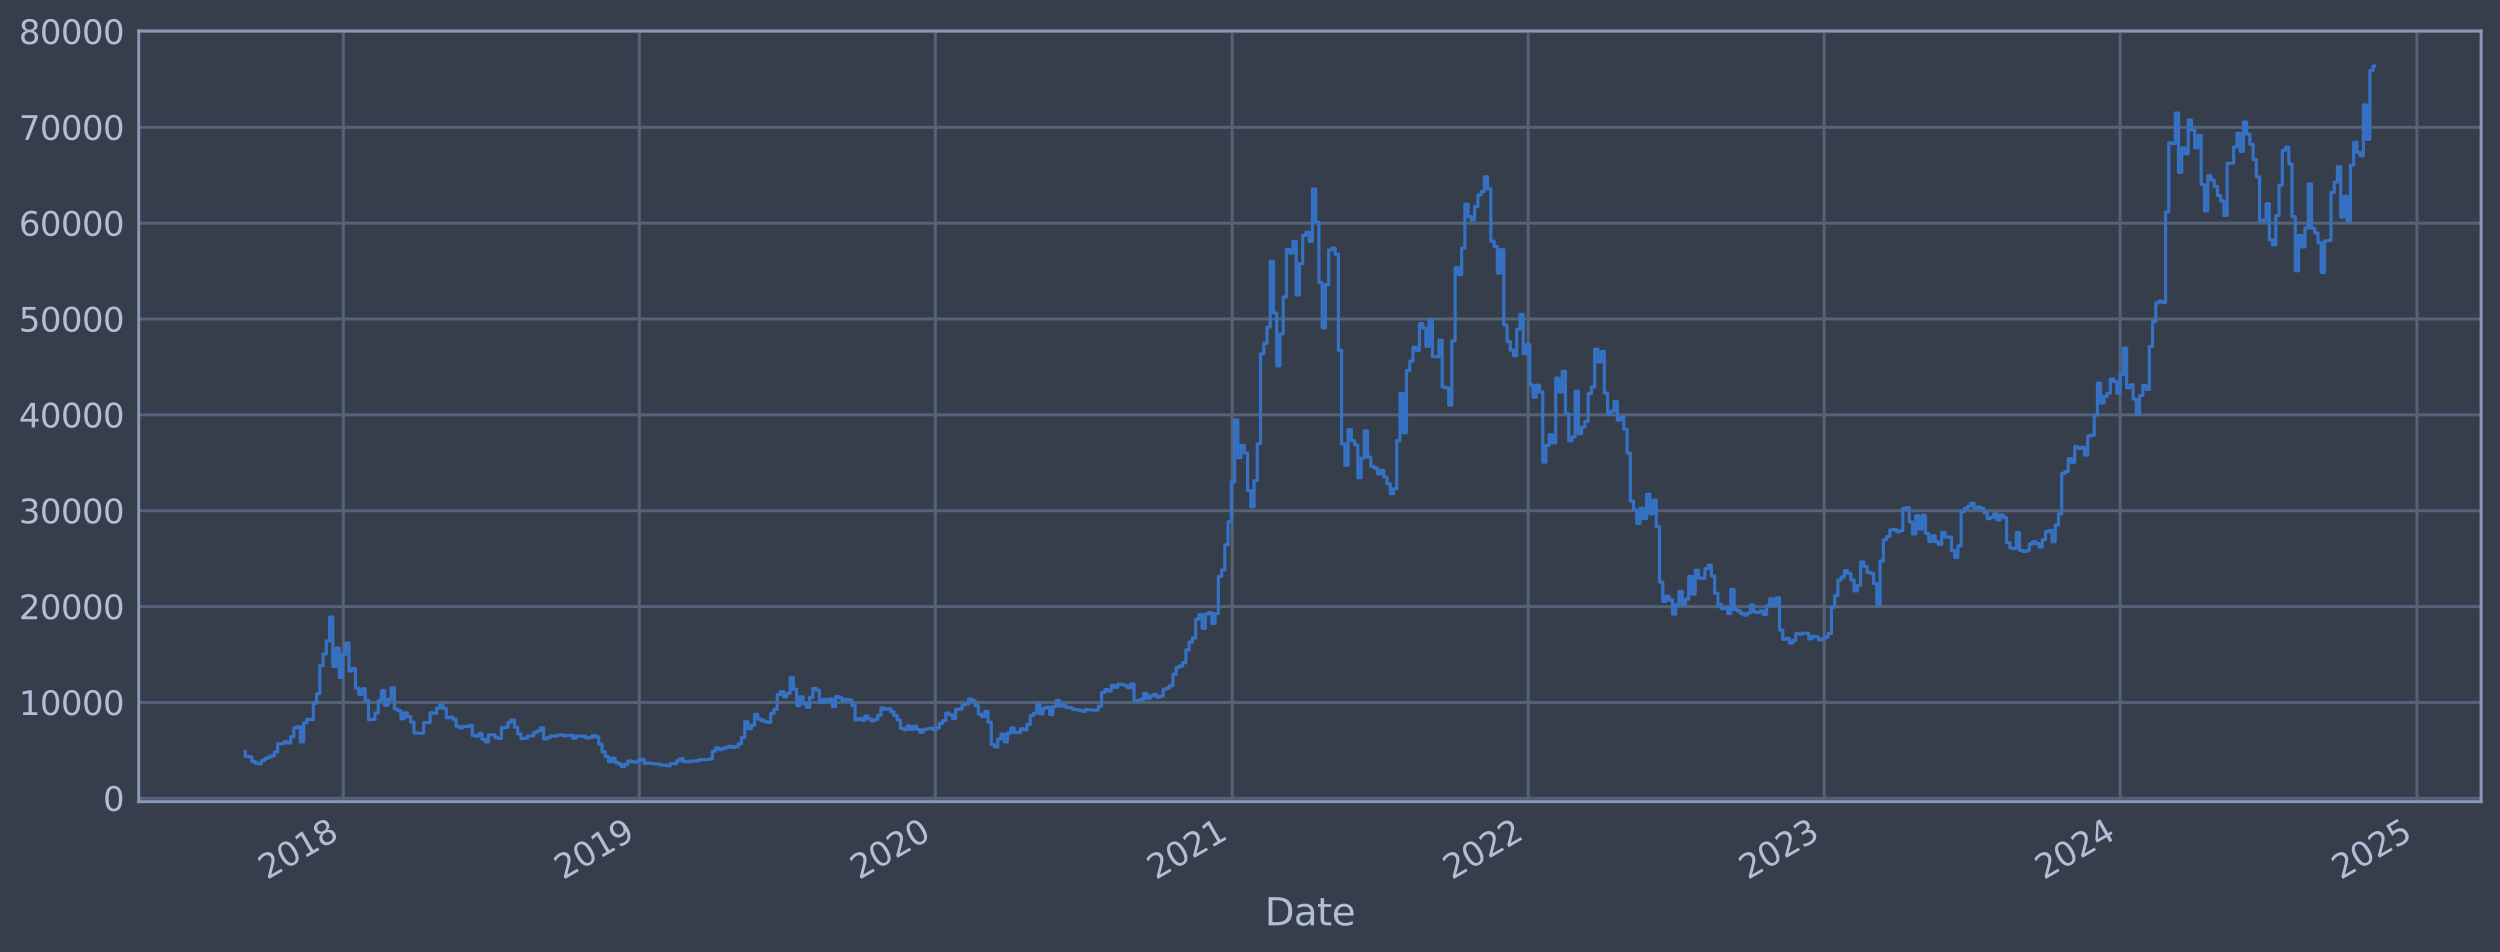 <?xml version="1.0" encoding="utf-8" standalone="no"?>
<!DOCTYPE svg PUBLIC "-//W3C//DTD SVG 1.1//EN"
  "http://www.w3.org/Graphics/SVG/1.1/DTD/svg11.dtd">
<svg xmlns:xlink="http://www.w3.org/1999/xlink" width="952.884pt" height="362.883pt" viewBox="0 0 952.884 362.883" xmlns="http://www.w3.org/2000/svg" version="1.1">
 <defs>
  <style type="text/css">*{stroke-linejoin: round; stroke-linecap: butt}</style>
 </defs>
 <g id="figure_1">
  <g id="patch_1">
   <path d="M 0 362.883 
L 952.884 362.883 
L 952.884 0 
L 0 0 
z
" style="fill: #373e4b"/>
  </g>
  <g id="axes_1">
   <g id="patch_2">
    <path d="M 52.884 305.552 
L 945.684 305.552 
L 945.684 11.792 
L 52.884 11.792 
z
" style="fill: #373e4b"/>
   </g>
   <g id="matplotlib.axis_1">
    <g id="xtick_1">
     <g id="line2d_1">
      <path d="M 130.866 305.552 
L 130.866 11.792 
" clip-path="url(#p8edf0b68b1)" style="fill: none; stroke: #546379; stroke-width: 1.12; stroke-linecap: square"/>
     </g>
     <g id="line2d_2"/>
     <g id="text_1">
      <!-- 2018 -->
      <g style="fill: #b1bed6" transform="translate(101.785 335.477) rotate(-30) scale(0.126 -0.126)">
       <defs>
        <path id="DejaVuSans-32" d="M 1228 531 
L 3431 531 
L 3431 0 
L 469 0 
L 469 531 
Q 828 903 1448 1529 
Q 2069 2156 2228 2338 
Q 2531 2678 2651 2914 
Q 2772 3150 2772 3378 
Q 2772 3750 2511 3984 
Q 2250 4219 1831 4219 
Q 1534 4219 1204 4116 
Q 875 4013 500 3803 
L 500 4441 
Q 881 4594 1212 4672 
Q 1544 4750 1819 4750 
Q 2544 4750 2975 4387 
Q 3406 4025 3406 3419 
Q 3406 3131 3298 2873 
Q 3191 2616 2906 2266 
Q 2828 2175 2409 1742 
Q 1991 1309 1228 531 
z
" transform="scale(0.016)"/>
        <path id="DejaVuSans-30" d="M 2034 4250 
Q 1547 4250 1301 3770 
Q 1056 3291 1056 2328 
Q 1056 1369 1301 889 
Q 1547 409 2034 409 
Q 2525 409 2770 889 
Q 3016 1369 3016 2328 
Q 3016 3291 2770 3770 
Q 2525 4250 2034 4250 
z
M 2034 4750 
Q 2819 4750 3233 4129 
Q 3647 3509 3647 2328 
Q 3647 1150 3233 529 
Q 2819 -91 2034 -91 
Q 1250 -91 836 529 
Q 422 1150 422 2328 
Q 422 3509 836 4129 
Q 1250 4750 2034 4750 
z
" transform="scale(0.016)"/>
        <path id="DejaVuSans-31" d="M 794 531 
L 1825 531 
L 1825 4091 
L 703 3866 
L 703 4441 
L 1819 4666 
L 2450 4666 
L 2450 531 
L 3481 531 
L 3481 0 
L 794 0 
L 794 531 
z
" transform="scale(0.016)"/>
        <path id="DejaVuSans-38" d="M 2034 2216 
Q 1584 2216 1326 1975 
Q 1069 1734 1069 1313 
Q 1069 891 1326 650 
Q 1584 409 2034 409 
Q 2484 409 2743 651 
Q 3003 894 3003 1313 
Q 3003 1734 2745 1975 
Q 2488 2216 2034 2216 
z
M 1403 2484 
Q 997 2584 770 2862 
Q 544 3141 544 3541 
Q 544 4100 942 4425 
Q 1341 4750 2034 4750 
Q 2731 4750 3128 4425 
Q 3525 4100 3525 3541 
Q 3525 3141 3298 2862 
Q 3072 2584 2669 2484 
Q 3125 2378 3379 2068 
Q 3634 1759 3634 1313 
Q 3634 634 3220 271 
Q 2806 -91 2034 -91 
Q 1263 -91 848 271 
Q 434 634 434 1313 
Q 434 1759 690 2068 
Q 947 2378 1403 2484 
z
M 1172 3481 
Q 1172 3119 1398 2916 
Q 1625 2713 2034 2713 
Q 2441 2713 2670 2916 
Q 2900 3119 2900 3481 
Q 2900 3844 2670 4047 
Q 2441 4250 2034 4250 
Q 1625 4250 1398 4047 
Q 1172 3844 1172 3481 
z
" transform="scale(0.016)"/>
       </defs>
       <use xlink:href="#DejaVuSans-32"/>
       <use xlink:href="#DejaVuSans-30" x="63.623"/>
       <use xlink:href="#DejaVuSans-31" x="127.246"/>
       <use xlink:href="#DejaVuSans-38" x="190.869"/>
      </g>
     </g>
    </g>
    <g id="xtick_2">
     <g id="line2d_3">
      <path d="M 243.686 305.552 
L 243.686 11.792 
" clip-path="url(#p8edf0b68b1)" style="fill: none; stroke: #546379; stroke-width: 1.12; stroke-linecap: square"/>
     </g>
     <g id="line2d_4"/>
     <g id="text_2">
      <!-- 2019 -->
      <g style="fill: #b1bed6" transform="translate(214.604 335.477) rotate(-30) scale(0.126 -0.126)">
       <defs>
        <path id="DejaVuSans-39" d="M 703 97 
L 703 672 
Q 941 559 1184 500 
Q 1428 441 1663 441 
Q 2288 441 2617 861 
Q 2947 1281 2994 2138 
Q 2813 1869 2534 1725 
Q 2256 1581 1919 1581 
Q 1219 1581 811 2004 
Q 403 2428 403 3163 
Q 403 3881 828 4315 
Q 1253 4750 1959 4750 
Q 2769 4750 3195 4129 
Q 3622 3509 3622 2328 
Q 3622 1225 3098 567 
Q 2575 -91 1691 -91 
Q 1453 -91 1209 -44 
Q 966 3 703 97 
z
M 1959 2075 
Q 2384 2075 2632 2365 
Q 2881 2656 2881 3163 
Q 2881 3666 2632 3958 
Q 2384 4250 1959 4250 
Q 1534 4250 1286 3958 
Q 1038 3666 1038 3163 
Q 1038 2656 1286 2365 
Q 1534 2075 1959 2075 
z
" transform="scale(0.016)"/>
       </defs>
       <use xlink:href="#DejaVuSans-32"/>
       <use xlink:href="#DejaVuSans-30" x="63.623"/>
       <use xlink:href="#DejaVuSans-31" x="127.246"/>
       <use xlink:href="#DejaVuSans-39" x="190.869"/>
      </g>
     </g>
    </g>
    <g id="xtick_3">
     <g id="line2d_5">
      <path d="M 356.505 305.552 
L 356.505 11.792 
" clip-path="url(#p8edf0b68b1)" style="fill: none; stroke: #546379; stroke-width: 1.12; stroke-linecap: square"/>
     </g>
     <g id="line2d_6"/>
     <g id="text_3">
      <!-- 2020 -->
      <g style="fill: #b1bed6" transform="translate(327.424 335.477) rotate(-30) scale(0.126 -0.126)">
       <use xlink:href="#DejaVuSans-32"/>
       <use xlink:href="#DejaVuSans-30" x="63.623"/>
       <use xlink:href="#DejaVuSans-32" x="127.246"/>
       <use xlink:href="#DejaVuSans-30" x="190.869"/>
      </g>
     </g>
    </g>
    <g id="xtick_4">
     <g id="line2d_7">
      <path d="M 469.634 305.552 
L 469.634 11.792 
" clip-path="url(#p8edf0b68b1)" style="fill: none; stroke: #546379; stroke-width: 1.12; stroke-linecap: square"/>
     </g>
     <g id="line2d_8"/>
     <g id="text_4">
      <!-- 2021 -->
      <g style="fill: #b1bed6" transform="translate(440.553 335.477) rotate(-30) scale(0.126 -0.126)">
       <use xlink:href="#DejaVuSans-32"/>
       <use xlink:href="#DejaVuSans-30" x="63.623"/>
       <use xlink:href="#DejaVuSans-32" x="127.246"/>
       <use xlink:href="#DejaVuSans-31" x="190.869"/>
      </g>
     </g>
    </g>
    <g id="xtick_5">
     <g id="line2d_9">
      <path d="M 582.453 305.552 
L 582.453 11.792 
" clip-path="url(#p8edf0b68b1)" style="fill: none; stroke: #546379; stroke-width: 1.12; stroke-linecap: square"/>
     </g>
     <g id="line2d_10"/>
     <g id="text_5">
      <!-- 2022 -->
      <g style="fill: #b1bed6" transform="translate(553.372 335.477) rotate(-30) scale(0.126 -0.126)">
       <use xlink:href="#DejaVuSans-32"/>
       <use xlink:href="#DejaVuSans-30" x="63.623"/>
       <use xlink:href="#DejaVuSans-32" x="127.246"/>
       <use xlink:href="#DejaVuSans-32" x="190.869"/>
      </g>
     </g>
    </g>
    <g id="xtick_6">
     <g id="line2d_11">
      <path d="M 695.273 305.552 
L 695.273 11.792 
" clip-path="url(#p8edf0b68b1)" style="fill: none; stroke: #546379; stroke-width: 1.12; stroke-linecap: square"/>
     </g>
     <g id="line2d_12"/>
     <g id="text_6">
      <!-- 2023 -->
      <g style="fill: #b1bed6" transform="translate(666.192 335.477) rotate(-30) scale(0.126 -0.126)">
       <defs>
        <path id="DejaVuSans-33" d="M 2597 2516 
Q 3050 2419 3304 2112 
Q 3559 1806 3559 1356 
Q 3559 666 3084 287 
Q 2609 -91 1734 -91 
Q 1441 -91 1130 -33 
Q 819 25 488 141 
L 488 750 
Q 750 597 1062 519 
Q 1375 441 1716 441 
Q 2309 441 2620 675 
Q 2931 909 2931 1356 
Q 2931 1769 2642 2001 
Q 2353 2234 1838 2234 
L 1294 2234 
L 1294 2753 
L 1863 2753 
Q 2328 2753 2575 2939 
Q 2822 3125 2822 3475 
Q 2822 3834 2567 4026 
Q 2313 4219 1838 4219 
Q 1578 4219 1281 4162 
Q 984 4106 628 3988 
L 628 4550 
Q 988 4650 1302 4700 
Q 1616 4750 1894 4750 
Q 2613 4750 3031 4423 
Q 3450 4097 3450 3541 
Q 3450 3153 3228 2886 
Q 3006 2619 2597 2516 
z
" transform="scale(0.016)"/>
       </defs>
       <use xlink:href="#DejaVuSans-32"/>
       <use xlink:href="#DejaVuSans-30" x="63.623"/>
       <use xlink:href="#DejaVuSans-32" x="127.246"/>
       <use xlink:href="#DejaVuSans-33" x="190.869"/>
      </g>
     </g>
    </g>
    <g id="xtick_7">
     <g id="line2d_13">
      <path d="M 808.092 305.552 
L 808.092 11.792 
" clip-path="url(#p8edf0b68b1)" style="fill: none; stroke: #546379; stroke-width: 1.12; stroke-linecap: square"/>
     </g>
     <g id="line2d_14"/>
     <g id="text_7">
      <!-- 2024 -->
      <g style="fill: #b1bed6" transform="translate(779.011 335.477) rotate(-30) scale(0.126 -0.126)">
       <defs>
        <path id="DejaVuSans-34" d="M 2419 4116 
L 825 1625 
L 2419 1625 
L 2419 4116 
z
M 2253 4666 
L 3047 4666 
L 3047 1625 
L 3713 1625 
L 3713 1100 
L 3047 1100 
L 3047 0 
L 2419 0 
L 2419 1100 
L 313 1100 
L 313 1709 
L 2253 4666 
z
" transform="scale(0.016)"/>
       </defs>
       <use xlink:href="#DejaVuSans-32"/>
       <use xlink:href="#DejaVuSans-30" x="63.623"/>
       <use xlink:href="#DejaVuSans-32" x="127.246"/>
       <use xlink:href="#DejaVuSans-34" x="190.869"/>
      </g>
     </g>
    </g>
    <g id="xtick_8">
     <g id="line2d_15">
      <path d="M 921.221 305.552 
L 921.221 11.792 
" clip-path="url(#p8edf0b68b1)" style="fill: none; stroke: #546379; stroke-width: 1.12; stroke-linecap: square"/>
     </g>
     <g id="line2d_16"/>
     <g id="text_8">
      <!-- 2025 -->
      <g style="fill: #b1bed6" transform="translate(892.14 335.477) rotate(-30) scale(0.126 -0.126)">
       <defs>
        <path id="DejaVuSans-35" d="M 691 4666 
L 3169 4666 
L 3169 4134 
L 1269 4134 
L 1269 2991 
Q 1406 3038 1543 3061 
Q 1681 3084 1819 3084 
Q 2600 3084 3056 2656 
Q 3513 2228 3513 1497 
Q 3513 744 3044 326 
Q 2575 -91 1722 -91 
Q 1428 -91 1123 -41 
Q 819 9 494 109 
L 494 744 
Q 775 591 1075 516 
Q 1375 441 1709 441 
Q 2250 441 2565 725 
Q 2881 1009 2881 1497 
Q 2881 1984 2565 2268 
Q 2250 2553 1709 2553 
Q 1456 2553 1204 2497 
Q 953 2441 691 2322 
L 691 4666 
z
" transform="scale(0.016)"/>
       </defs>
       <use xlink:href="#DejaVuSans-32"/>
       <use xlink:href="#DejaVuSans-30" x="63.623"/>
       <use xlink:href="#DejaVuSans-32" x="127.246"/>
       <use xlink:href="#DejaVuSans-35" x="190.869"/>
      </g>
     </g>
    </g>
    <g id="text_9">
     <!-- Date -->
     <g style="fill: #b1bed6" transform="translate(482.075 352.688) scale(0.144 -0.144)">
      <defs>
       <path id="DejaVuSans-44" d="M 1259 4147 
L 1259 519 
L 2022 519 
Q 2988 519 3436 956 
Q 3884 1394 3884 2338 
Q 3884 3275 3436 3711 
Q 2988 4147 2022 4147 
L 1259 4147 
z
M 628 4666 
L 1925 4666 
Q 3281 4666 3915 4102 
Q 4550 3538 4550 2338 
Q 4550 1131 3912 565 
Q 3275 0 1925 0 
L 628 0 
L 628 4666 
z
" transform="scale(0.016)"/>
       <path id="DejaVuSans-61" d="M 2194 1759 
Q 1497 1759 1228 1600 
Q 959 1441 959 1056 
Q 959 750 1161 570 
Q 1363 391 1709 391 
Q 2188 391 2477 730 
Q 2766 1069 2766 1631 
L 2766 1759 
L 2194 1759 
z
M 3341 1997 
L 3341 0 
L 2766 0 
L 2766 531 
Q 2569 213 2275 61 
Q 1981 -91 1556 -91 
Q 1019 -91 701 211 
Q 384 513 384 1019 
Q 384 1609 779 1909 
Q 1175 2209 1959 2209 
L 2766 2209 
L 2766 2266 
Q 2766 2663 2505 2880 
Q 2244 3097 1772 3097 
Q 1472 3097 1187 3025 
Q 903 2953 641 2809 
L 641 3341 
Q 956 3463 1253 3523 
Q 1550 3584 1831 3584 
Q 2591 3584 2966 3190 
Q 3341 2797 3341 1997 
z
" transform="scale(0.016)"/>
       <path id="DejaVuSans-74" d="M 1172 4494 
L 1172 3500 
L 2356 3500 
L 2356 3053 
L 1172 3053 
L 1172 1153 
Q 1172 725 1289 603 
Q 1406 481 1766 481 
L 2356 481 
L 2356 0 
L 1766 0 
Q 1100 0 847 248 
Q 594 497 594 1153 
L 594 3053 
L 172 3053 
L 172 3500 
L 594 3500 
L 594 4494 
L 1172 4494 
z
" transform="scale(0.016)"/>
       <path id="DejaVuSans-65" d="M 3597 1894 
L 3597 1613 
L 953 1613 
Q 991 1019 1311 708 
Q 1631 397 2203 397 
Q 2534 397 2845 478 
Q 3156 559 3463 722 
L 3463 178 
Q 3153 47 2828 -22 
Q 2503 -91 2169 -91 
Q 1331 -91 842 396 
Q 353 884 353 1716 
Q 353 2575 817 3079 
Q 1281 3584 2069 3584 
Q 2775 3584 3186 3129 
Q 3597 2675 3597 1894 
z
M 3022 2063 
Q 3016 2534 2758 2815 
Q 2500 3097 2075 3097 
Q 1594 3097 1305 2825 
Q 1016 2553 972 2059 
L 3022 2063 
z
" transform="scale(0.016)"/>
      </defs>
      <use xlink:href="#DejaVuSans-44"/>
      <use xlink:href="#DejaVuSans-61" x="77.002"/>
      <use xlink:href="#DejaVuSans-74" x="138.281"/>
      <use xlink:href="#DejaVuSans-65" x="177.49"/>
     </g>
    </g>
   </g>
   <g id="matplotlib.axis_2">
    <g id="ytick_1">
     <g id="line2d_17">
      <path d="M 52.884 304.287 
L 945.684 304.287 
" clip-path="url(#p8edf0b68b1)" style="fill: none; stroke: #546379; stroke-width: 1.12; stroke-linecap: square"/>
     </g>
     <g id="line2d_18"/>
     <g id="text_10">
      <!-- 0 -->
      <g style="fill: #b1bed6" transform="translate(39.267 309.074) scale(0.126 -0.126)">
       <use xlink:href="#DejaVuSans-30"/>
      </g>
     </g>
    </g>
    <g id="ytick_2">
     <g id="line2d_19">
      <path d="M 52.884 267.749 
L 945.684 267.749 
" clip-path="url(#p8edf0b68b1)" style="fill: none; stroke: #546379; stroke-width: 1.12; stroke-linecap: square"/>
     </g>
     <g id="line2d_20"/>
     <g id="text_11">
      <!-- 10000 -->
      <g style="fill: #b1bed6" transform="translate(7.2 272.536) scale(0.126 -0.126)">
       <use xlink:href="#DejaVuSans-31"/>
       <use xlink:href="#DejaVuSans-30" x="63.623"/>
       <use xlink:href="#DejaVuSans-30" x="127.246"/>
       <use xlink:href="#DejaVuSans-30" x="190.869"/>
       <use xlink:href="#DejaVuSans-30" x="254.492"/>
      </g>
     </g>
    </g>
    <g id="ytick_3">
     <g id="line2d_21">
      <path d="M 52.884 231.212 
L 945.684 231.212 
" clip-path="url(#p8edf0b68b1)" style="fill: none; stroke: #546379; stroke-width: 1.12; stroke-linecap: square"/>
     </g>
     <g id="line2d_22"/>
     <g id="text_12">
      <!-- 20000 -->
      <g style="fill: #b1bed6" transform="translate(7.2 235.999) scale(0.126 -0.126)">
       <use xlink:href="#DejaVuSans-32"/>
       <use xlink:href="#DejaVuSans-30" x="63.623"/>
       <use xlink:href="#DejaVuSans-30" x="127.246"/>
       <use xlink:href="#DejaVuSans-30" x="190.869"/>
       <use xlink:href="#DejaVuSans-30" x="254.492"/>
      </g>
     </g>
    </g>
    <g id="ytick_4">
     <g id="line2d_23">
      <path d="M 52.884 194.674 
L 945.684 194.674 
" clip-path="url(#p8edf0b68b1)" style="fill: none; stroke: #546379; stroke-width: 1.12; stroke-linecap: square"/>
     </g>
     <g id="line2d_24"/>
     <g id="text_13">
      <!-- 30000 -->
      <g style="fill: #b1bed6" transform="translate(7.2 199.461) scale(0.126 -0.126)">
       <use xlink:href="#DejaVuSans-33"/>
       <use xlink:href="#DejaVuSans-30" x="63.623"/>
       <use xlink:href="#DejaVuSans-30" x="127.246"/>
       <use xlink:href="#DejaVuSans-30" x="190.869"/>
       <use xlink:href="#DejaVuSans-30" x="254.492"/>
      </g>
     </g>
    </g>
    <g id="ytick_5">
     <g id="line2d_25">
      <path d="M 52.884 158.137 
L 945.684 158.137 
" clip-path="url(#p8edf0b68b1)" style="fill: none; stroke: #546379; stroke-width: 1.12; stroke-linecap: square"/>
     </g>
     <g id="line2d_26"/>
     <g id="text_14">
      <!-- 40000 -->
      <g style="fill: #b1bed6" transform="translate(7.2 162.924) scale(0.126 -0.126)">
       <use xlink:href="#DejaVuSans-34"/>
       <use xlink:href="#DejaVuSans-30" x="63.623"/>
       <use xlink:href="#DejaVuSans-30" x="127.246"/>
       <use xlink:href="#DejaVuSans-30" x="190.869"/>
       <use xlink:href="#DejaVuSans-30" x="254.492"/>
      </g>
     </g>
    </g>
    <g id="ytick_6">
     <g id="line2d_27">
      <path d="M 52.884 121.599 
L 945.684 121.599 
" clip-path="url(#p8edf0b68b1)" style="fill: none; stroke: #546379; stroke-width: 1.12; stroke-linecap: square"/>
     </g>
     <g id="line2d_28"/>
     <g id="text_15">
      <!-- 50000 -->
      <g style="fill: #b1bed6" transform="translate(7.2 126.386) scale(0.126 -0.126)">
       <use xlink:href="#DejaVuSans-35"/>
       <use xlink:href="#DejaVuSans-30" x="63.623"/>
       <use xlink:href="#DejaVuSans-30" x="127.246"/>
       <use xlink:href="#DejaVuSans-30" x="190.869"/>
       <use xlink:href="#DejaVuSans-30" x="254.492"/>
      </g>
     </g>
    </g>
    <g id="ytick_7">
     <g id="line2d_29">
      <path d="M 52.884 85.062 
L 945.684 85.062 
" clip-path="url(#p8edf0b68b1)" style="fill: none; stroke: #546379; stroke-width: 1.12; stroke-linecap: square"/>
     </g>
     <g id="line2d_30"/>
     <g id="text_16">
      <!-- 60000 -->
      <g style="fill: #b1bed6" transform="translate(7.2 89.849) scale(0.126 -0.126)">
       <defs>
        <path id="DejaVuSans-36" d="M 2113 2584 
Q 1688 2584 1439 2293 
Q 1191 2003 1191 1497 
Q 1191 994 1439 701 
Q 1688 409 2113 409 
Q 2538 409 2786 701 
Q 3034 994 3034 1497 
Q 3034 2003 2786 2293 
Q 2538 2584 2113 2584 
z
M 3366 4563 
L 3366 3988 
Q 3128 4100 2886 4159 
Q 2644 4219 2406 4219 
Q 1781 4219 1451 3797 
Q 1122 3375 1075 2522 
Q 1259 2794 1537 2939 
Q 1816 3084 2150 3084 
Q 2853 3084 3261 2657 
Q 3669 2231 3669 1497 
Q 3669 778 3244 343 
Q 2819 -91 2113 -91 
Q 1303 -91 875 529 
Q 447 1150 447 2328 
Q 447 3434 972 4092 
Q 1497 4750 2381 4750 
Q 2619 4750 2861 4703 
Q 3103 4656 3366 4563 
z
" transform="scale(0.016)"/>
       </defs>
       <use xlink:href="#DejaVuSans-36"/>
       <use xlink:href="#DejaVuSans-30" x="63.623"/>
       <use xlink:href="#DejaVuSans-30" x="127.246"/>
       <use xlink:href="#DejaVuSans-30" x="190.869"/>
       <use xlink:href="#DejaVuSans-30" x="254.492"/>
      </g>
     </g>
    </g>
    <g id="ytick_8">
     <g id="line2d_31">
      <path d="M 52.884 48.524 
L 945.684 48.524 
" clip-path="url(#p8edf0b68b1)" style="fill: none; stroke: #546379; stroke-width: 1.12; stroke-linecap: square"/>
     </g>
     <g id="line2d_32"/>
     <g id="text_17">
      <!-- 70000 -->
      <g style="fill: #b1bed6" transform="translate(7.2 53.311) scale(0.126 -0.126)">
       <defs>
        <path id="DejaVuSans-37" d="M 525 4666 
L 3525 4666 
L 3525 4397 
L 1831 0 
L 1172 0 
L 2766 4134 
L 525 4134 
L 525 4666 
z
" transform="scale(0.016)"/>
       </defs>
       <use xlink:href="#DejaVuSans-37"/>
       <use xlink:href="#DejaVuSans-30" x="63.623"/>
       <use xlink:href="#DejaVuSans-30" x="127.246"/>
       <use xlink:href="#DejaVuSans-30" x="190.869"/>
       <use xlink:href="#DejaVuSans-30" x="254.492"/>
      </g>
     </g>
    </g>
    <g id="ytick_9">
     <g id="line2d_33">
      <path d="M 52.884 11.987 
L 945.684 11.987 
" clip-path="url(#p8edf0b68b1)" style="fill: none; stroke: #546379; stroke-width: 1.12; stroke-linecap: square"/>
     </g>
     <g id="line2d_34"/>
     <g id="text_18">
      <!-- 80000 -->
      <g style="fill: #b1bed6" transform="translate(7.2 16.774) scale(0.126 -0.126)">
       <use xlink:href="#DejaVuSans-38"/>
       <use xlink:href="#DejaVuSans-30" x="63.623"/>
       <use xlink:href="#DejaVuSans-30" x="127.246"/>
       <use xlink:href="#DejaVuSans-30" x="190.869"/>
       <use xlink:href="#DejaVuSans-30" x="254.492"/>
      </g>
     </g>
    </g>
   </g>
   <g id="line2d_35">
    <path d="M 93.466 286.353 
L 93.466 288.265 
L 94.702 288.265 
L 94.702 288.463 
L 95.938 288.463 
L 95.938 290.164 
L 97.175 290.164 
L 97.175 290.846 
L 98.411 290.846 
L 98.411 291.13 
L 99.647 291.13 
L 99.647 289.92 
L 100.884 289.92 
L 100.884 289.071 
L 102.12 289.071 
L 102.12 288.545 
L 103.357 288.545 
L 103.357 288.066 
L 104.593 288.066 
L 104.593 286.668 
L 105.829 286.668 
L 105.829 283.491 
L 108.302 283.471 
L 108.302 282.727 
L 109.538 282.727 
L 109.538 283.205 
L 110.775 283.205 
L 110.775 280.844 
L 112.011 280.844 
L 112.011 277.373 
L 113.248 277.373 
L 113.248 276.999 
L 114.484 276.999 
L 114.484 282.766 
L 115.72 282.766 
L 115.72 275.536 
L 116.957 275.536 
L 116.957 274.17 
L 119.43 274.279 
L 119.43 268.045 
L 120.666 268.045 
L 120.666 264.414 
L 121.902 264.414 
L 121.902 253.704 
L 123.139 253.704 
L 123.139 249.229 
L 124.375 249.229 
L 124.375 244.335 
L 125.611 244.335 
L 125.611 235.188 
L 126.848 235.188 
L 126.848 253.95 
L 128.084 253.95 
L 128.084 247.003 
L 129.321 247.003 
L 129.321 258.204 
L 130.557 258.204 
L 130.557 249.337 
L 131.793 249.337 
L 131.793 245.122 
L 133.03 245.122 
L 133.03 255.745 
L 134.266 255.745 
L 134.266 254.763 
L 135.502 254.763 
L 135.502 262.245 
L 136.739 262.245 
L 136.739 264.711 
L 137.975 264.711 
L 137.975 262.519 
L 139.212 262.519 
L 139.212 267.004 
L 140.448 267.004 
L 140.448 274.318 
L 141.684 274.318 
L 141.684 274.161 
L 142.921 274.161 
L 142.921 271.784 
L 144.157 271.784 
L 144.157 267.097 
L 145.393 267.097 
L 145.393 263.197 
L 146.63 263.197 
L 146.63 268.846 
L 147.866 268.846 
L 147.866 266.536 
L 149.103 266.536 
L 149.103 262.207 
L 150.339 262.207 
L 150.339 270.217 
L 151.575 270.217 
L 151.575 270.928 
L 152.812 270.928 
L 152.812 273.968 
L 154.048 273.968 
L 154.048 271.732 
L 155.284 271.732 
L 155.284 273.106 
L 156.521 273.106 
L 156.521 275.237 
L 157.757 275.237 
L 157.757 279.341 
L 158.994 279.341 
L 158.994 279.49 
L 161.466 279.498 
L 161.466 275.439 
L 163.939 275.396 
L 163.939 271.657 
L 165.176 271.657 
L 165.176 271.877 
L 166.412 271.877 
L 166.412 269.947 
L 167.648 269.947 
L 167.648 268.65 
L 168.885 268.65 
L 168.885 270.054 
L 170.121 270.054 
L 170.121 273.607 
L 171.357 273.607 
L 171.357 273.336 
L 172.594 273.336 
L 172.594 274.172 
L 173.83 274.172 
L 173.83 276.84 
L 175.067 276.84 
L 175.067 277.452 
L 176.303 277.452 
L 176.303 276.921 
L 178.776 276.9 
L 178.776 276.461 
L 180.012 276.461 
L 180.012 280.344 
L 181.248 280.344 
L 181.248 280.579 
L 182.485 280.579 
L 182.485 279.584 
L 183.721 279.584 
L 183.721 281.79 
L 184.958 281.79 
L 184.958 282.809 
L 186.194 282.809 
L 186.194 280.075 
L 188.667 280.067 
L 188.667 281.161 
L 189.903 281.161 
L 189.903 281.455 
L 191.139 281.455 
L 191.139 277.355 
L 192.376 277.355 
L 192.376 277.225 
L 193.612 277.225 
L 193.612 275.277 
L 194.849 275.277 
L 194.849 274.43 
L 196.085 274.43 
L 196.085 277.195 
L 197.321 277.195 
L 197.321 279.74 
L 198.558 279.74 
L 198.558 281.532 
L 199.794 281.532 
L 199.794 281.375 
L 201.03 281.375 
L 201.03 280.586 
L 202.267 280.586 
L 202.267 280.442 
L 203.503 280.442 
L 203.503 279.071 
L 204.74 279.071 
L 204.74 278.642 
L 205.976 278.642 
L 205.976 277.398 
L 207.212 277.398 
L 207.212 281.692 
L 208.449 281.692 
L 208.449 281.173 
L 209.685 281.173 
L 209.685 280.547 
L 212.158 280.552 
L 212.158 280.232 
L 213.394 280.232 
L 213.394 280.067 
L 214.631 280.067 
L 214.631 280.459 
L 215.867 280.459 
L 215.867 280.268 
L 218.34 280.241 
L 218.34 281.395 
L 219.576 281.395 
L 219.576 280.502 
L 222.049 280.56 
L 222.049 280.639 
L 223.285 280.639 
L 223.285 281.262 
L 224.522 281.262 
L 224.522 281.044 
L 225.758 281.044 
L 225.758 280.403 
L 226.994 280.403 
L 226.994 280.872 
L 228.231 280.872 
L 228.231 283.611 
L 229.467 283.611 
L 229.467 286.57 
L 230.704 286.57 
L 230.704 288.382 
L 231.94 288.382 
L 231.94 290.298 
L 233.176 290.298 
L 233.176 288.984 
L 234.413 288.984 
L 234.413 290.603 
L 235.649 290.603 
L 235.649 291.175 
L 236.885 291.175 
L 236.885 292.2 
L 238.122 292.2 
L 238.122 291.292 
L 239.358 291.292 
L 239.358 290.038 
L 240.595 290.038 
L 240.595 290.324 
L 241.831 290.324 
L 241.831 290.511 
L 243.067 290.511 
L 243.067 289.923 
L 244.304 289.923 
L 244.304 289.409 
L 245.54 289.409 
L 245.54 290.964 
L 246.776 290.964 
L 246.776 290.832 
L 248.013 290.832 
L 248.013 291.039 
L 249.249 291.039 
L 249.249 291.179 
L 251.722 291.22 
L 251.722 291.608 
L 254.195 291.659 
L 254.195 291.883 
L 255.431 291.883 
L 255.431 291.026 
L 257.904 291.103 
L 257.904 289.94 
L 259.14 289.94 
L 259.14 289.162 
L 260.377 289.162 
L 260.377 290.281 
L 262.849 290.349 
L 262.849 290.085 
L 265.322 290.106 
L 265.322 289.904 
L 266.559 289.904 
L 266.559 289.565 
L 270.268 289.494 
L 270.268 289.255 
L 271.504 289.255 
L 271.504 286.342 
L 272.74 286.342 
L 272.74 285.036 
L 273.977 285.036 
L 273.977 285.752 
L 275.213 285.752 
L 275.213 285.299 
L 276.45 285.299 
L 276.45 284.888 
L 277.686 284.888 
L 277.686 284.432 
L 278.922 284.432 
L 278.922 284.917 
L 280.159 284.917 
L 280.159 284.592 
L 281.395 284.592 
L 281.395 283.517 
L 282.631 283.517 
L 282.631 281.093 
L 283.868 281.093 
L 283.868 275.083 
L 285.104 275.083 
L 285.104 277.742 
L 286.341 277.742 
L 286.341 276.423 
L 287.577 276.423 
L 287.577 272.337 
L 288.813 272.337 
L 288.813 274.061 
L 290.05 274.061 
L 290.05 274.564 
L 291.286 274.564 
L 291.286 275.063 
L 292.522 275.063 
L 292.522 275.358 
L 293.759 275.358 
L 293.759 271.916 
L 294.995 271.916 
L 294.995 270.374 
L 296.232 270.374 
L 296.232 264.773 
L 297.468 264.773 
L 297.468 263.61 
L 298.704 263.61 
L 298.704 265.635 
L 299.941 265.635 
L 299.941 264.259 
L 301.177 264.259 
L 301.177 258.298 
L 302.414 258.298 
L 302.414 262.674 
L 303.65 262.674 
L 303.65 268.939 
L 304.886 268.939 
L 304.886 265.603 
L 306.123 265.603 
L 306.123 268.205 
L 307.359 268.205 
L 307.359 269.571 
L 308.595 269.571 
L 308.595 265.814 
L 309.832 265.814 
L 309.832 262.394 
L 311.068 262.394 
L 311.068 263.064 
L 312.305 263.064 
L 312.305 267.687 
L 313.541 267.687 
L 313.541 266.589 
L 314.777 266.589 
L 314.777 267.34 
L 316.014 267.34 
L 316.014 266.433 
L 317.25 266.433 
L 317.25 269.291 
L 318.486 269.291 
L 318.486 265.479 
L 319.723 265.479 
L 319.723 265.969 
L 320.959 265.969 
L 320.959 267.167 
L 322.196 267.167 
L 322.196 266.615 
L 323.432 266.615 
L 323.432 266.741 
L 324.668 266.741 
L 324.668 268.906 
L 325.905 268.906 
L 325.905 274.348 
L 327.141 274.348 
L 327.141 273.877 
L 328.377 273.877 
L 328.377 274.517 
L 329.614 274.517 
L 329.614 272.909 
L 330.85 272.909 
L 330.85 274.02 
L 332.087 274.02 
L 332.087 274.776 
L 333.323 274.776 
L 333.323 274.244 
L 334.559 274.244 
L 334.559 272.62 
L 335.796 272.62 
L 335.796 269.82 
L 337.032 269.82 
L 337.032 270.303 
L 338.268 270.303 
L 338.268 270.148 
L 339.505 270.148 
L 339.505 271.267 
L 340.741 271.267 
L 340.741 272.746 
L 341.978 272.746 
L 341.978 274.414 
L 343.214 274.414 
L 343.214 277.664 
L 344.45 277.664 
L 344.45 278.113 
L 345.687 278.113 
L 345.687 276.673 
L 346.923 276.673 
L 346.923 278.006 
L 348.159 278.006 
L 348.159 276.802 
L 349.396 276.802 
L 349.396 278.019 
L 350.632 278.019 
L 350.632 279.151 
L 351.869 279.151 
L 351.869 278.016 
L 353.105 278.016 
L 353.105 277.794 
L 354.341 277.794 
L 354.341 277.61 
L 355.578 277.61 
L 355.578 278.069 
L 356.814 278.069 
L 356.814 277.426 
L 358.051 277.426 
L 358.051 275.722 
L 359.287 275.722 
L 359.287 274.672 
L 360.523 274.672 
L 360.523 271.767 
L 361.76 271.767 
L 361.76 272.418 
L 362.996 272.418 
L 362.996 273.861 
L 364.232 273.861 
L 364.232 270.381 
L 365.469 270.381 
L 365.469 270.254 
L 366.705 270.254 
L 366.705 268.642 
L 367.942 268.642 
L 367.942 268.28 
L 369.178 268.28 
L 369.178 266.403 
L 370.414 266.403 
L 370.414 267.089 
L 371.651 267.089 
L 371.651 268.956 
L 372.887 268.956 
L 372.887 272.187 
L 374.123 272.187 
L 374.123 273.105 
L 375.36 273.105 
L 375.36 271.157 
L 376.596 271.157 
L 376.596 275.305 
L 377.833 275.305 
L 377.833 283.793 
L 379.069 283.793 
L 379.069 284.711 
L 380.305 284.711 
L 380.305 281.671 
L 381.542 281.671 
L 381.542 279.812 
L 382.778 279.812 
L 382.778 282.783 
L 384.014 282.783 
L 384.014 279.408 
L 385.251 279.408 
L 385.251 277.456 
L 386.487 277.456 
L 386.487 279.174 
L 388.96 279.178 
L 388.96 277.763 
L 390.196 277.763 
L 390.196 278.232 
L 391.433 278.232 
L 391.433 276.155 
L 392.669 276.155 
L 392.669 272.759 
L 393.905 272.759 
L 393.905 271.82 
L 395.142 271.82 
L 395.142 268.4 
L 396.378 268.4 
L 396.378 272.081 
L 397.615 272.081 
L 397.615 269.994 
L 398.851 269.994 
L 398.851 269.537 
L 400.087 269.537 
L 400.087 272.387 
L 401.324 272.387 
L 401.324 269.323 
L 402.56 269.323 
L 402.56 267.003 
L 403.797 267.003 
L 403.797 269.124 
L 405.033 269.124 
L 405.033 268.571 
L 406.269 268.571 
L 406.269 269.673 
L 408.742 269.741 
L 408.742 270.362 
L 409.978 270.362 
L 409.978 270.523 
L 411.215 270.523 
L 411.215 270.726 
L 412.451 270.726 
L 412.451 271.138 
L 413.688 271.138 
L 413.688 270.467 
L 416.16 270.541 
L 416.16 270.696 
L 418.633 270.619 
L 418.633 269.163 
L 419.869 269.163 
L 419.869 263.941 
L 421.106 263.941 
L 421.106 262.839 
L 422.342 262.839 
L 422.342 263.386 
L 423.579 263.386 
L 423.579 261.291 
L 424.815 261.291 
L 424.815 262.001 
L 426.051 262.001 
L 426.051 260.756 
L 427.288 260.756 
L 427.288 260.932 
L 428.524 260.932 
L 428.524 261.304 
L 429.76 261.304 
L 429.76 262.142 
L 430.997 262.142 
L 430.997 260.722 
L 432.233 260.722 
L 432.233 267.166 
L 433.47 267.166 
L 433.47 266.917 
L 434.706 266.917 
L 434.706 266.541 
L 435.942 266.541 
L 435.942 264.3 
L 437.179 264.3 
L 437.179 266.176 
L 438.415 266.176 
L 438.415 265.218 
L 439.651 265.218 
L 439.651 264.677 
L 440.888 264.677 
L 440.888 265.733 
L 442.124 265.733 
L 442.124 265.298 
L 443.361 265.298 
L 443.361 262.719 
L 444.597 262.719 
L 444.597 262.255 
L 445.833 262.255 
L 445.833 261.325 
L 447.07 261.325 
L 447.07 256.991 
L 448.306 256.991 
L 448.306 254.408 
L 449.543 254.408 
L 449.543 253.827 
L 450.779 253.827 
L 450.779 252.566 
L 452.015 252.566 
L 452.015 247.688 
L 453.252 247.688 
L 453.252 244.747 
L 454.488 244.747 
L 454.488 243.177 
L 455.724 243.177 
L 455.724 236.007 
L 456.961 236.007 
L 456.961 234.235 
L 458.197 234.235 
L 458.197 239.497 
L 459.434 239.497 
L 459.434 234.036 
L 460.67 234.036 
L 460.67 233.486 
L 461.906 233.486 
L 461.906 237.614 
L 463.143 237.614 
L 463.143 233.855 
L 464.379 233.855 
L 464.379 219.7 
L 465.615 219.7 
L 465.615 217.236 
L 466.852 217.236 
L 466.852 207.67 
L 468.088 207.67 
L 468.088 198.852 
L 469.325 198.852 
L 469.325 183.71 
L 470.561 183.71 
L 470.561 160.015 
L 471.797 160.015 
L 471.797 174.414 
L 473.034 174.414 
L 473.034 169.725 
L 474.27 169.725 
L 474.27 172.678 
L 475.506 172.678 
L 475.506 187.002 
L 476.743 187.002 
L 476.743 193.143 
L 477.979 193.143 
L 477.979 183.214 
L 479.216 183.214 
L 479.216 169.09 
L 480.452 169.09 
L 480.452 134.883 
L 481.688 134.883 
L 481.688 130.838 
L 482.925 130.838 
L 482.925 124.668 
L 484.161 124.668 
L 484.161 99.673 
L 485.397 99.673 
L 485.397 119.316 
L 486.634 119.316 
L 486.634 139.452 
L 487.87 139.452 
L 487.87 127.267 
L 489.107 127.267 
L 489.107 113.198 
L 490.343 113.198 
L 490.343 95.098 
L 491.579 95.098 
L 491.579 96.489 
L 492.816 96.489 
L 492.816 92.056 
L 494.052 92.056 
L 494.052 112.435 
L 495.289 112.435 
L 495.289 100.467 
L 496.525 100.467 
L 496.525 89.677 
L 497.761 89.677 
L 497.761 88.518 
L 498.998 88.518 
L 498.998 91.995 
L 500.234 91.995 
L 500.234 72.075 
L 501.47 72.075 
L 501.47 84.744 
L 502.707 84.744 
L 502.707 107.683 
L 503.943 107.683 
L 503.943 124.977 
L 505.18 124.977 
L 505.18 108.504 
L 506.416 108.504 
L 506.416 95.244 
L 507.652 95.244 
L 507.652 94.634 
L 508.889 94.634 
L 508.889 96.937 
L 510.125 96.937 
L 510.125 133.523 
L 511.361 133.523 
L 511.361 169.229 
L 512.598 169.229 
L 512.598 177.302 
L 513.834 177.302 
L 513.834 163.817 
L 515.071 163.817 
L 515.071 167.963 
L 516.307 167.963 
L 516.307 169.516 
L 517.543 169.516 
L 517.543 182.068 
L 518.78 182.068 
L 518.78 174.597 
L 520.016 174.597 
L 520.016 164.257 
L 521.252 164.257 
L 521.252 174.241 
L 522.489 174.241 
L 522.489 177.723 
L 523.725 177.723 
L 523.725 178.391 
L 524.962 178.391 
L 524.962 180.582 
L 526.198 180.582 
L 526.198 179.288 
L 527.434 179.288 
L 527.434 181.829 
L 528.671 181.829 
L 528.671 184.39 
L 529.907 184.39 
L 529.907 188.158 
L 531.143 188.158 
L 531.143 186.278 
L 532.38 186.278 
L 532.38 167.936 
L 533.616 167.936 
L 533.616 150.047 
L 534.853 150.047 
L 534.853 164.94 
L 536.089 164.94 
L 536.089 141.205 
L 537.325 141.205 
L 537.325 137.634 
L 538.562 137.634 
L 538.562 132.355 
L 539.798 132.355 
L 539.798 133.53 
L 541.035 133.53 
L 541.035 123.34 
L 542.271 123.34 
L 542.271 125.045 
L 543.507 125.045 
L 543.507 131.991 
L 544.744 131.991 
L 544.744 121.792 
L 545.98 121.792 
L 545.98 135.928 
L 548.453 135.998 
L 548.453 129.691 
L 549.689 129.691 
L 549.689 147.535 
L 550.926 147.535 
L 550.926 147.849 
L 552.162 147.849 
L 552.162 154.442 
L 553.398 154.442 
L 553.398 129.904 
L 554.635 129.904 
L 554.635 102.075 
L 555.871 102.075 
L 555.871 104.698 
L 557.107 104.698 
L 557.107 94.57 
L 558.344 94.57 
L 558.344 77.858 
L 559.58 77.858 
L 559.58 82.515 
L 560.817 82.515 
L 560.817 83.801 
L 562.053 83.801 
L 562.053 78.736 
L 563.289 78.736 
L 563.289 74.266 
L 564.526 74.266 
L 564.526 73.029 
L 565.762 73.029 
L 565.762 67.382 
L 566.998 67.382 
L 566.998 71.966 
L 568.235 71.966 
L 568.235 91.883 
L 569.471 91.883 
L 569.471 93.91 
L 570.708 93.91 
L 570.708 104.057 
L 571.944 104.057 
L 571.944 95.184 
L 573.18 95.184 
L 573.18 123.863 
L 574.417 123.863 
L 574.417 130.15 
L 575.653 130.15 
L 575.653 133.448 
L 576.889 133.448 
L 576.889 135.58 
L 578.126 135.58 
L 578.126 125.492 
L 579.362 125.492 
L 579.362 119.879 
L 580.599 119.879 
L 580.599 134.72 
L 581.835 134.72 
L 581.835 131.363 
L 583.071 131.363 
L 583.071 146.735 
L 584.308 146.735 
L 584.308 151.381 
L 585.544 151.381 
L 585.544 146.813 
L 586.781 146.813 
L 586.781 149.436 
L 588.017 149.436 
L 588.017 176.145 
L 589.253 176.145 
L 589.253 169.743 
L 590.49 169.743 
L 590.49 165.742 
L 591.726 165.742 
L 591.726 168.76 
L 592.962 168.76 
L 592.962 144.128 
L 594.199 144.128 
L 594.199 149.363 
L 595.435 149.363 
L 595.435 141.563 
L 596.672 141.563 
L 596.672 157.716 
L 597.908 157.716 
L 597.908 168.033 
L 599.144 168.033 
L 599.144 166.524 
L 600.381 166.524 
L 600.381 149.133 
L 601.617 149.133 
L 601.617 165.326 
L 602.853 165.326 
L 602.853 162.737 
L 604.09 162.737 
L 604.09 160.618 
L 605.326 160.618 
L 605.326 150.017 
L 606.563 150.017 
L 606.563 147.522 
L 607.799 147.522 
L 607.799 133.078 
L 609.035 133.078 
L 609.035 137.898 
L 610.272 137.898 
L 610.272 133.981 
L 611.508 133.981 
L 611.508 149.81 
L 612.744 149.81 
L 612.744 157.763 
L 613.981 157.763 
L 613.981 156.716 
L 615.217 156.716 
L 615.217 153.11 
L 616.454 153.11 
L 616.454 160.09 
L 617.69 160.09 
L 617.69 158.977 
L 618.926 158.977 
L 618.926 163.579 
L 620.163 163.579 
L 620.163 172.704 
L 621.399 172.704 
L 621.399 191.006 
L 622.635 191.006 
L 622.635 194.402 
L 623.872 194.402 
L 623.872 199.494 
L 625.108 199.494 
L 625.108 193.655 
L 626.345 193.655 
L 626.345 197.62 
L 627.581 197.62 
L 627.581 188.406 
L 628.817 188.406 
L 628.817 195.837 
L 630.054 195.837 
L 630.054 190.59 
L 631.29 190.59 
L 631.29 200.723 
L 632.527 200.723 
L 632.527 221.892 
L 633.763 221.892 
L 633.763 229.237 
L 634.999 229.237 
L 634.999 227.235 
L 636.236 227.235 
L 636.236 228.646 
L 637.472 228.646 
L 637.472 234.037 
L 638.708 234.037 
L 638.708 230.547 
L 639.945 230.547 
L 639.945 225.429 
L 641.181 225.429 
L 641.181 230.394 
L 642.418 230.394 
L 642.418 228.383 
L 643.654 228.383 
L 643.654 219.688 
L 644.89 219.688 
L 644.89 226.459 
L 646.127 226.459 
L 646.127 217.357 
L 647.363 217.357 
L 647.363 220.317 
L 648.599 220.317 
L 648.599 220.443 
L 649.836 220.443 
L 649.836 216.743 
L 651.072 216.743 
L 651.072 215.446 
L 652.309 215.446 
L 652.309 219.542 
L 653.545 219.542 
L 653.545 226.086 
L 654.781 226.086 
L 654.781 230.359 
L 656.018 230.359 
L 656.018 231.968 
L 657.254 231.968 
L 657.254 231.815 
L 658.49 231.815 
L 658.49 233.842 
L 659.727 233.842 
L 659.727 224.655 
L 660.963 224.655 
L 660.963 232.327 
L 662.2 232.327 
L 662.2 232.884 
L 663.436 232.884 
L 663.436 233.84 
L 664.672 233.84 
L 664.672 234.482 
L 665.909 234.482 
L 665.909 233.716 
L 667.145 233.716 
L 667.145 230.599 
L 668.381 230.599 
L 668.381 233.251 
L 669.618 233.251 
L 669.618 233.465 
L 670.854 233.465 
L 670.854 232.86 
L 672.091 232.86 
L 672.091 234.239 
L 673.327 234.239 
L 673.327 230.842 
L 674.563 230.842 
L 674.563 228.23 
L 675.8 228.23 
L 675.8 230.649 
L 677.036 230.649 
L 677.036 227.849 
L 678.273 227.849 
L 678.273 240.163 
L 679.509 240.163 
L 679.509 243.678 
L 680.745 243.678 
L 680.745 243.33 
L 681.982 243.33 
L 681.982 245.115 
L 683.218 245.115 
L 683.218 244.17 
L 684.454 244.17 
L 684.454 241.55 
L 685.691 241.55 
L 685.691 241.743 
L 686.927 241.743 
L 686.927 241.316 
L 689.4 241.417 
L 689.4 243.497 
L 690.636 243.497 
L 690.636 242.521 
L 691.873 242.521 
L 691.873 242.765 
L 693.109 242.765 
L 693.109 243.856 
L 694.345 243.856 
L 694.345 243.584 
L 695.582 243.584 
L 695.582 242.807 
L 696.818 242.807 
L 696.818 241.471 
L 698.055 241.471 
L 698.055 231.455 
L 699.291 231.455 
L 699.291 227.028 
L 700.527 227.028 
L 700.527 221.082 
L 701.764 221.082 
L 701.764 219.923 
L 703 219.923 
L 703 217.489 
L 704.236 217.489 
L 704.236 218.59 
L 705.473 218.59 
L 705.473 221.114 
L 706.709 221.114 
L 706.709 225.225 
L 707.946 225.225 
L 707.946 223.13 
L 709.182 223.13 
L 709.182 214.251 
L 710.418 214.251 
L 710.418 215.918 
L 711.655 215.918 
L 711.655 218.193 
L 712.891 218.193 
L 712.891 218.543 
L 714.127 218.543 
L 714.127 222.404 
L 715.364 222.404 
L 715.364 230.39 
L 716.6 230.39 
L 716.6 213.793 
L 717.837 213.793 
L 717.837 205.725 
L 719.073 205.725 
L 719.073 204.516 
L 720.309 204.516 
L 720.309 201.982 
L 721.546 201.982 
L 721.546 201.861 
L 722.782 201.861 
L 722.782 202.704 
L 724.019 202.704 
L 724.019 202.254 
L 725.255 202.254 
L 725.255 193.816 
L 726.491 193.816 
L 726.491 193.508 
L 727.728 193.508 
L 727.728 198.951 
L 728.964 198.951 
L 728.964 203.478 
L 730.2 203.478 
L 730.2 196.573 
L 731.437 196.573 
L 731.437 201.665 
L 732.673 201.665 
L 732.673 196.372 
L 733.91 196.372 
L 733.91 203.297 
L 735.146 203.297 
L 735.146 206.418 
L 736.382 206.418 
L 736.382 204.18 
L 737.619 204.18 
L 737.619 206.525 
L 738.855 206.525 
L 738.855 207.545 
L 740.091 207.545 
L 740.091 202.915 
L 741.328 202.915 
L 741.328 204.715 
L 743.801 204.745 
L 743.801 209.827 
L 745.037 209.827 
L 745.037 212.479 
L 746.273 212.479 
L 746.273 208.058 
L 747.51 208.058 
L 747.51 195.026 
L 748.746 195.026 
L 748.746 193.7 
L 749.982 193.7 
L 749.982 192.952 
L 751.219 192.952 
L 751.219 191.843 
L 752.455 191.843 
L 752.455 193.89 
L 753.692 193.89 
L 753.692 193.243 
L 754.928 193.243 
L 754.928 193.796 
L 756.164 193.796 
L 756.164 195.397 
L 757.401 195.397 
L 757.401 197.676 
L 758.637 197.676 
L 758.637 197.173 
L 759.873 197.173 
L 759.873 195.83 
L 761.11 195.83 
L 761.11 198.153 
L 762.346 198.153 
L 762.346 196.261 
L 763.583 196.261 
L 763.583 197.291 
L 764.819 197.291 
L 764.819 206.87 
L 766.055 206.87 
L 766.055 208.838 
L 767.292 208.838 
L 767.292 209.109 
L 768.528 209.109 
L 768.528 202.964 
L 769.764 202.964 
L 769.764 209.768 
L 771.001 209.768 
L 771.001 210.191 
L 772.237 210.191 
L 772.237 209.9 
L 773.474 209.9 
L 773.474 207.331 
L 774.71 207.331 
L 774.71 206.499 
L 775.946 206.499 
L 775.946 207.163 
L 777.183 207.163 
L 777.183 208.512 
L 778.419 208.512 
L 778.419 205.744 
L 779.656 205.744 
L 779.656 202.721 
L 780.892 202.721 
L 780.892 202.211 
L 782.128 202.211 
L 782.128 206.517 
L 783.365 206.517 
L 783.365 200.092 
L 784.601 200.092 
L 784.601 195.834 
L 785.837 195.834 
L 785.837 180.415 
L 787.074 180.415 
L 787.074 179.728 
L 788.31 179.728 
L 788.31 174.796 
L 789.547 174.796 
L 789.547 176.229 
L 790.783 176.229 
L 790.783 170.208 
L 792.019 170.208 
L 792.019 170.935 
L 793.256 170.935 
L 793.256 170.471 
L 794.492 170.471 
L 794.492 173.45 
L 795.728 173.45 
L 795.728 166.172 
L 796.965 166.172 
L 796.965 165.929 
L 798.201 165.929 
L 798.201 158.224 
L 799.438 158.224 
L 799.438 146.084 
L 800.674 146.084 
L 800.674 153.612 
L 801.91 153.612 
L 801.91 151.068 
L 803.147 151.068 
L 803.147 149.87 
L 804.383 149.87 
L 804.383 144.463 
L 805.619 144.463 
L 805.619 145.456 
L 806.856 145.456 
L 806.856 149.917 
L 808.092 149.917 
L 808.092 142.827 
L 809.329 142.827 
L 809.329 132.661 
L 810.565 132.661 
L 810.565 147.746 
L 811.801 147.746 
L 811.801 146.692 
L 813.038 146.692 
L 813.038 152.074 
L 814.274 152.074 
L 814.274 157.887 
L 815.51 157.887 
L 815.51 150.717 
L 816.747 150.717 
L 816.747 146.952 
L 817.983 146.952 
L 817.983 148.442 
L 819.22 148.442 
L 819.22 132.069 
L 820.456 132.069 
L 820.456 122.552 
L 821.692 122.552 
L 821.692 115.442 
L 822.929 115.442 
L 822.929 114.793 
L 824.165 114.793 
L 824.165 115.287 
L 825.402 115.287 
L 825.402 80.778 
L 826.638 80.778 
L 826.638 54.452 
L 827.874 54.452 
L 827.874 54.711 
L 829.111 54.711 
L 829.111 43.083 
L 830.347 43.083 
L 830.347 65.684 
L 831.583 65.684 
L 831.583 56.354 
L 832.82 56.354 
L 832.82 58.659 
L 834.056 58.659 
L 834.056 45.767 
L 835.293 45.767 
L 835.293 49.616 
L 836.529 49.616 
L 836.529 56.353 
L 837.765 56.353 
L 837.765 51.66 
L 839.002 51.66 
L 839.002 70.375 
L 840.238 70.375 
L 840.238 80.383 
L 841.474 80.383 
L 841.474 66.977 
L 842.711 66.977 
L 842.711 68.67 
L 843.947 68.67 
L 843.947 71.058 
L 845.184 71.058 
L 845.184 74.52 
L 846.42 74.52 
L 846.42 76.573 
L 847.656 76.573 
L 847.656 82.118 
L 848.893 82.118 
L 848.893 62.266 
L 851.365 62.167 
L 851.365 56.043 
L 852.602 56.043 
L 852.602 50.811 
L 853.838 50.811 
L 853.838 57.714 
L 855.075 57.714 
L 855.075 46.503 
L 856.311 46.503 
L 856.311 51.09 
L 857.547 51.09 
L 857.547 54.956 
L 858.784 54.956 
L 858.784 60.813 
L 860.02 60.813 
L 860.02 67.413 
L 861.256 67.413 
L 861.256 84.041 
L 862.493 84.041 
L 862.493 83.909 
L 863.729 83.909 
L 863.729 77.651 
L 864.966 77.651 
L 864.966 91.4 
L 866.202 91.4 
L 866.202 93.308 
L 867.438 93.308 
L 867.438 82.146 
L 868.675 82.146 
L 868.675 70.562 
L 869.911 70.562 
L 869.911 57.303 
L 871.148 57.303 
L 871.148 56.143 
L 872.384 56.143 
L 872.384 62.482 
L 873.62 62.482 
L 873.62 82.59 
L 874.857 82.59 
L 874.857 103.208 
L 876.093 103.208 
L 876.093 89.75 
L 877.329 89.75 
L 877.329 94.111 
L 878.566 94.111 
L 878.566 86.977 
L 879.802 86.977 
L 879.802 70.147 
L 881.039 70.147 
L 881.039 87.01 
L 882.275 87.01 
L 882.275 88.829 
L 883.511 88.829 
L 883.511 92.491 
L 884.748 92.491 
L 884.748 103.853 
L 885.984 103.853 
L 885.984 91.871 
L 887.22 91.871 
L 887.22 91.657 
L 888.457 91.657 
L 888.457 73.322 
L 889.693 73.322 
L 889.693 69.427 
L 890.93 69.427 
L 890.93 63.547 
L 892.166 63.547 
L 892.166 82.725 
L 893.402 82.725 
L 893.402 74.777 
L 894.639 74.777 
L 894.639 84.078 
L 895.875 84.078 
L 895.875 62.962 
L 897.111 62.962 
L 897.111 54.275 
L 898.348 54.275 
L 898.348 58.14 
L 899.584 58.14 
L 899.584 59.417 
L 900.821 59.417 
L 900.821 40.012 
L 902.057 40.012 
L 902.057 53.113 
L 903.293 53.113 
L 903.293 26.871 
L 904.53 26.871 
L 904.53 25.145 
L 905.102 25.145 
L 905.102 25.145 
" clip-path="url(#p8edf0b68b1)" style="fill: none; stroke: #3572c6; stroke-width: 1.2; stroke-linecap: square"/>
   </g>
   <g id="patch_3">
    <path d="M 52.884 305.552 
L 52.884 11.792 
" style="fill: none; stroke: #899ab8; stroke-width: 1.12; stroke-linejoin: miter; stroke-linecap: square"/>
   </g>
   <g id="patch_4">
    <path d="M 945.684 305.552 
L 945.684 11.792 
" style="fill: none; stroke: #899ab8; stroke-width: 1.12; stroke-linejoin: miter; stroke-linecap: square"/>
   </g>
   <g id="patch_5">
    <path d="M 52.884 305.552 
L 945.684 305.552 
" style="fill: none; stroke: #899ab8; stroke-width: 1.12; stroke-linejoin: miter; stroke-linecap: square"/>
   </g>
   <g id="patch_6">
    <path d="M 52.884 11.792 
L 945.684 11.792 
" style="fill: none; stroke: #899ab8; stroke-width: 1.12; stroke-linejoin: miter; stroke-linecap: square"/>
   </g>
  </g>
 </g>
 <defs>
  <clipPath id="p8edf0b68b1">
   <rect x="52.884" y="11.792" width="892.8" height="293.76"/>
  </clipPath>
 </defs>
</svg>
